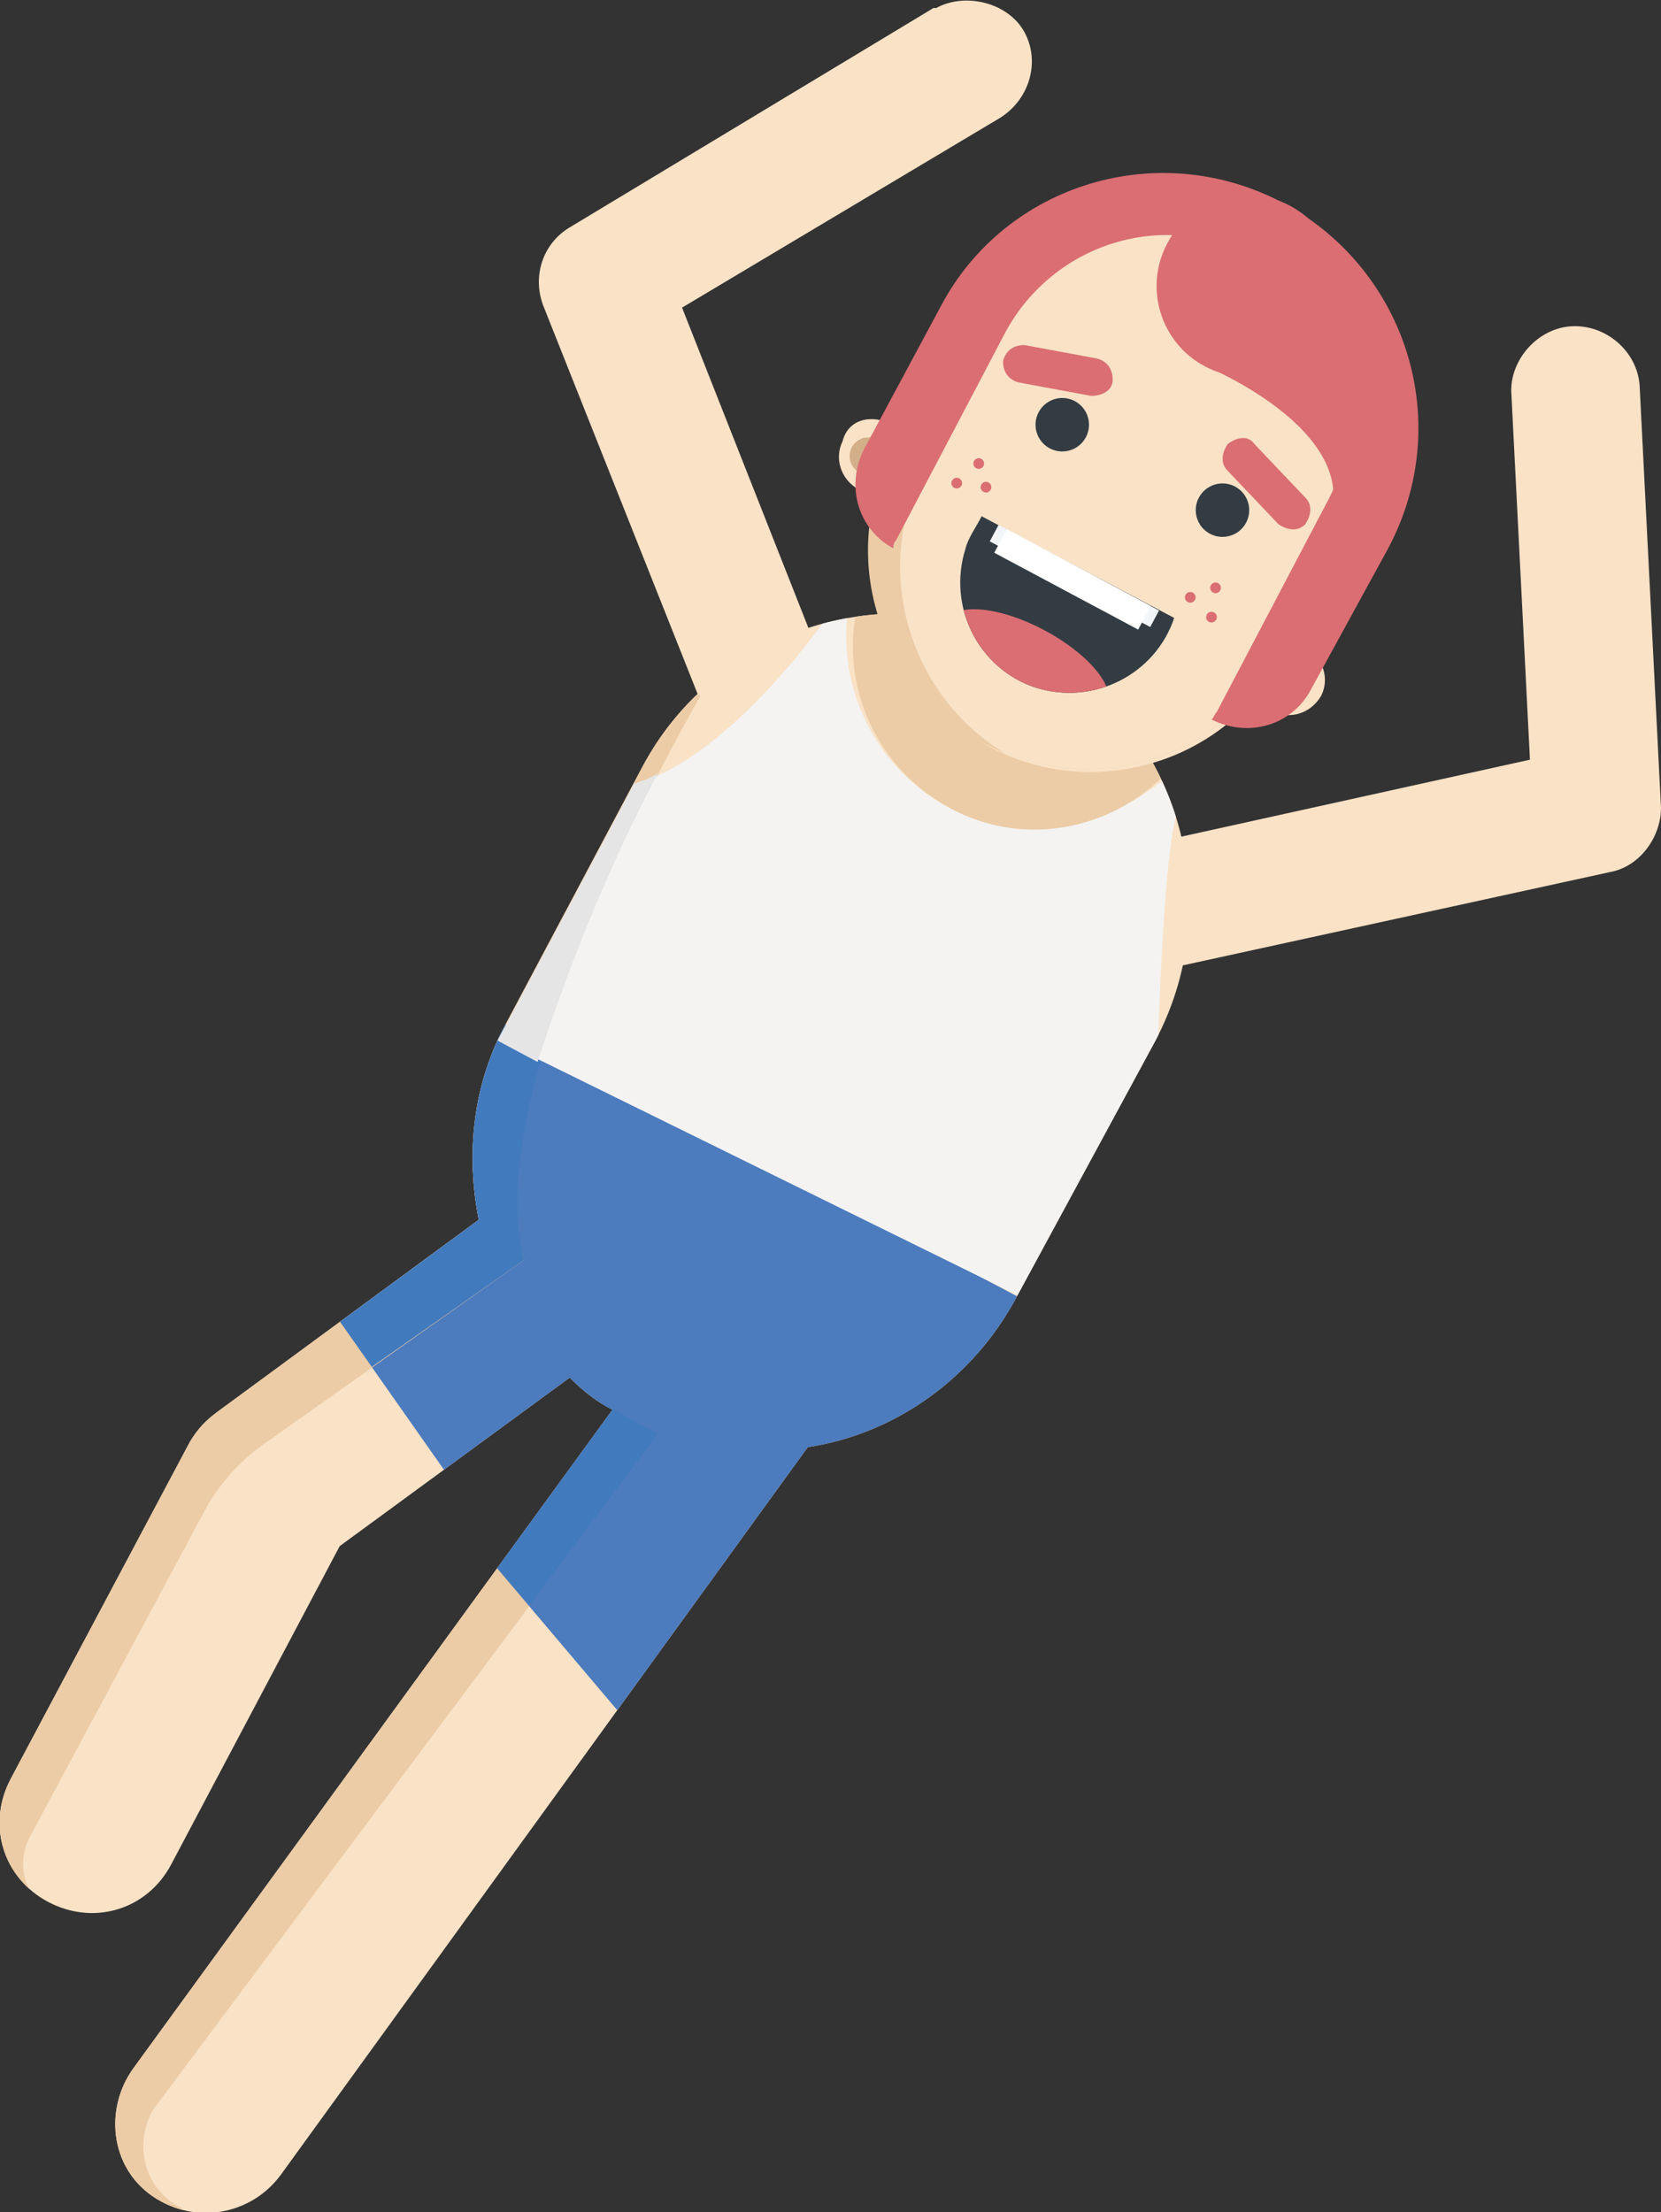 <svg xmlns="http://www.w3.org/2000/svg" xmlns:xlink="http://www.w3.org/1999/xlink" id="Layer_1" x="0" y="0" enable-background="new 0 0 62.1 82.7" version="1.1" viewBox="0 0 62.1 82.7" xml:space="preserve"><rect x="0" y="0" width="62.1" height="82.7" fill="#333333" stroke="none"/><path fill="#F9E2C6" d="M8.1,52.8l9.8-7.2c-0.5-2.5-0.2-5.1,1-7.3l5.1-9.6c2.8-5.3,9.4-7.3,14.7-4.5C44,27,46,33.6,43.2,38.9	l0,0L38,48.5c-1.6,3-4.5,5.1-7.8,5.6L10.5,81.3c-1.1,1.5-3.2,1.9-4.8,0.8S3.9,78.8,5,77.3l17.9-24.6c-0.6-0.3-1.1-0.7-1.6-1.2	l-8.6,6.3L6.4,69.7c-0.9,1.7-2.9,2.3-4.6,1.4c-1.7-0.9-2.3-2.9-1.4-4.6l0,0l6.7-12.6C7.4,53.4,7.7,53.1,8.1,52.8z"/><path fill="#F9E2C6" d="M29.1,29.5c1.3,0,2.4-1.1,2.4-2.4c0-0.3-0.1-0.6-0.2-0.9l-5.8-14.7l11.9-7.1c1.1-0.7,1.5-2.1,0.9-3.2	S36.1-0.3,35,0.3c0,0-0.1,0-0.1,0L21.3,8.5c-1,0.6-1.4,1.8-1,2.9L26.9,28C27.2,28.9,28.1,29.5,29.1,29.5z"/><path fill="#F9E2C6" d="M42.3,36.5c0.2,0,0.3,0,0.5-0.1l17.4-3.8c1.1-0.2,1.9-1.3,1.9-2.4l-0.8-15.8	c-0.1-1.3-1.3-2.3-2.6-2.2c-1.2,0.1-2.2,1.2-2.2,2.4l0.7,13.8l-15.4,3.4c-1.3,0.3-2.1,1.6-1.8,2.9C40.2,35.7,41.2,36.5,42.3,36.5	L42.3,36.5z"/><g><defs><path id="SVGID_1_" d="M8.1,52.8l9.8-7.2c-0.5-2.5-0.2-5.1,1-7.3l5.1-9.6c2.8-5.3,9.4-7.3,14.7-4.5C44,27,46,33.6,43.2,38.9l0,0 L38,48.5c-1.6,3-4.5,5.1-7.8,5.6L10.5,81.3c-1.1,1.5-3.2,1.9-4.8,0.8S3.9,78.8,5,77.3l17.9-24.6c-0.6-0.3-1.1-0.7-1.6-1.2 l-8.6,6.3L6.4,69.7c-0.9,1.7-2.9,2.3-4.6,1.4c-1.7-0.9-2.3-2.9-1.4-4.6l0,0l6.7-12.6C7.4,53.4,7.7,53.1,8.1,52.8z"/></defs><clipPath id="SVGID_2_"><use overflow="visible" xlink:href="#SVGID_1_"/></clipPath><g clip-path="url(#SVGID_2_)"><path fill="#ECCCA6" d="M22.2,52.3l2.4,1.3L5.7,78.9c-0.7,1.3-0.3,2.9,1,3.6c0,0,0.1,0,0.1,0.1C9.2,83.9-1.1,83-1.1,83 l4.5-8.4L22.2,52.3z"/><polygon fill="#4C7BBE" points="18.9 38.3 38.1 48.5 27.2 68.8 17.8 57.7 17.2 55.8 12 48.4"/><path fill="#ECCCA6" d="M26.2,26c0,0-8.6,14.7-6.6,21.1l-9.9,7c-0.8,0.6-1.4,1.3-1.9,2.1L1.1,68.7c-0.5,1-0.2,2.2,0.8,2.7 c0,0,0,0,0.1,0c1.8,1-8.5-1.4-8.5-1.4l16.9-31.8C10.4,38.3,25,25.4,26.2,26z"/><polygon fill="#427ABE" points="24.6 53.6 19.8 60 17.8 57.7 17.8 57.6 22.2 52.3"/><path fill="#427ABE" d="M20.4,39c-0.9,3-1.4,6-0.8,8.1l-5.7,4L12,48.4l6.9-10.1L20.4,39z"/><path fill="#F4F3F2" d="M30.9,23.1c0,0-3.5,5.1-7.1,6.2l-5.1,9.6l19.5,9.6l5.1-9.6c0,0,0.2-7.6,0.8-8.8v-1.5 c0,0-3.8,4.1-8.6,1.6c-2.7-1.4-4.2-4.4-3.8-7.4L30.9,23.1z"/><path fill="#E5E5E5" d="M18.6,38.9l5.1-9.6c0.3-0.1,0.6-0.2,0.9-0.4c-1.8,3.4-3.3,7.1-4.5,10.8L18.6,38.9z"/></g></g><g><defs><path id="SVGID_3_" d="M23.4,53L23.4,53c-5.3-2.8-7.3-9.4-4.5-14.7l5.1-9.6c2.8-5.3,9.4-7.3,14.7-4.5l0,0C44,27,46,33.6,43.2,38.9 l-5.1,9.6C35.2,53.8,28.7,55.8,23.4,53z"/></defs><clipPath id="SVGID_4_"><use overflow="visible" xlink:href="#SVGID_3_"/></clipPath><g clip-path="url(#SVGID_4_)"><path fill="#ECCCA6" d="M35.5,30.2L35.5,30.2c-3.3-1.8-4.6-5.9-2.8-9.2l2.6-4.8l0,0l12,6.4l0,0l-2.6,4.8 C42.9,30.7,38.8,32,35.5,30.2L35.5,30.2z"/></g></g><path fill="#F9E2C6" d="M33.2,15.8l0.6,0.3L36,12c2.2-3.9,7.1-5.4,11.1-3.2c3.9,2.1,5.3,7,3.3,10.9l-2.2,4.2l0.6,0.3	c0.7,0.4,0.9,1.2,0.6,1.8c-0.4,0.7-1.2,0.9-1.8,0.6c0,0,0,0,0,0l-0.8-0.4c-3,3.3-8.2,3.6-11.5,0.5c-2.2-2-3.1-5.1-2.4-8l-0.8-0.4	c-0.7-0.4-0.9-1.2-0.6-1.8C31.7,15.7,32.5,15.5,33.2,15.8C33.2,15.8,33.2,15.8,33.2,15.8L33.2,15.8z"/><ellipse cx="48.1" cy="25.3" fill="#D3AF89" rx=".7" ry=".7" transform="matrix(0.47 -0.882 0.882 0.47 3.106 55.864)"/><ellipse cx="47.7" cy="25.5" fill="#F9E2C6" rx=".3" ry=".3" transform="matrix(0.47 -0.882 0.882 0.47 2.741 55.54)"/><ellipse cx="32.5" cy="17" fill="#D3AF89" rx=".7" ry=".7" transform="matrix(0.47 -0.882 0.882 0.47 2.196 37.726)"/><ellipse cx="32.7" cy="17.5" fill="#F9E2C6" rx=".3" ry=".3" transform="matrix(0.47 -0.882 0.882 0.47 1.863 38.096)"/><path fill="#ECCCA6" d="M36.8,27.8L36.8,27.8c-4-2.1-5.5-7.1-3.4-11L36,12c2.1-4,7.1-5.5,11-3.4l0,0c4,2.1,5.5,7.1,3.4,11	l-2.6,4.8C45.7,28.4,40.8,29.9,36.8,27.8z"/><g><defs><path id="SVGID_5_" d="M36.8,27.8L36.8,27.8c-4-2.1-5.5-7.1-3.4-11L36,12c2.1-4,7.1-5.5,11-3.4l0,0c4,2.1,5.5,7.1,3.4,11l-2.6,4.8 C45.7,28.4,40.8,29.9,36.8,27.8z"/></defs><clipPath id="SVGID_6_"><use overflow="visible" xlink:href="#SVGID_5_"/></clipPath><g clip-path="url(#SVGID_6_)"><path fill="#F9E2C6" d="M38,28.4L38,28.4c-4-2.1-5.5-7.1-3.4-11l2.6-4.8c2.1-4,7.1-5.5,11-3.4l0,0c4,2.1,5.5,7.1,3.4,11 L49,25.1C46.9,29.1,42,30.6,38,28.4z"/></g></g><ellipse cx="39.7" cy="15.9" fill="#333C43" rx="1" ry="1" transform="matrix(0.47 -0.882 0.882 0.47 7.032 43.42)"/><ellipse cx="45.7" cy="19.1" fill="#333C43" rx="1" ry="1" transform="matrix(0.47 -0.882 0.882 0.47 7.38 50.402)"/><path fill="#DA6E73" d="M40.8,14.8l-2.7-0.5c-0.4-0.1-0.6-0.4-0.6-0.8l0,0c0.1-0.4,0.4-0.6,0.8-0.6l2.7,0.5	c0.4,0.1,0.6,0.4,0.6,0.8l0,0C41.6,14.6,41.2,14.8,40.8,14.8z"/><path fill="#DA6E73" d="M46.9,16.6l1.9,2c0.3,0.3,0.2,0.7,0,1l0,0c-0.3,0.3-0.7,0.2-1,0l-1.9-2c-0.3-0.3-0.2-0.7,0-1l0,0	C46.3,16.3,46.7,16.3,46.9,16.6z"/><path fill="#333C43" d="M43.9,23.1c-0.7,2.1-3,3.3-5.2,2.6c-2.1-0.7-3.3-3-2.6-5.2c0.1-0.4,0.4-0.8,0.6-1.2L43.9,23.1z"/><rect width=".7" height="6.8" x="39.8" y="18.1" fill="#F3F6F9" transform="matrix(0.471 -0.882 0.882 0.471 2.295 46.817)"/><rect width="1" height="6.1" x="39.6" y="18.6" fill="#FFF" transform="matrix(0.471 -0.882 0.882 0.471 2.116 46.83)"/><g><defs><path id="SVGID_7_" d="M43.9,23.1c-0.7,2.1-3,3.3-5.2,2.6c-2.1-0.7-3.3-3-2.6-5.2c0.1-0.4,0.4-0.8,0.6-1.2L43.9,23.1z"/></defs><clipPath id="SVGID_8_"><use overflow="visible" xlink:href="#SVGID_7_"/></clipPath><g clip-path="url(#SVGID_8_)"><ellipse cx="38.4" cy="24.8" fill="#DA6E73" rx="1.4" ry="3.4" transform="matrix(0.47 -0.882 0.882 0.47 -1.531 47.008)"/></g></g><ellipse cx="46.7" cy="10.7" fill="#DA6E73" rx="3.4" ry="3.4" transform="matrix(0.47 -0.882 0.882 0.47 15.254 46.855)"/><path fill="#DA6E73" d="M45.1,13.7c0,0,6.3,2.6,4.4,6.2l2.6-4.8l-2.6-3.7L45.1,13.7z"/><path fill="#DA6E73" d="M48,7.6c4.6,2.5,6.4,8.2,3.9,12.9L49,25.8c-0.7,1.3-2.3,1.8-3.7,1.1l0,0c0.1-0.1,0.1-0.2,0.2-0.3	l4.1-7.8c1.8-3.3,0.5-7.4-2.8-9.2c-3.3-1.8-7.4-0.5-9.2,2.8l-4.1,7.8c-0.1,0.1-0.1,0.2-0.1,0.3l0,0c-1.3-0.7-1.8-2.3-1.1-3.7	l2.9-5.4C37.6,6.9,43.3,5.1,48,7.6z"/><circle cx="36.2" cy="17.4" r="0" fill="#DA6E73"/><ellipse cx="36.6" cy="17.3" fill="#DA6E73" rx=".2" ry=".2" transform="matrix(0.47 -0.882 0.882 0.47 4.132 41.478)"/><ellipse cx="36.9" cy="18.2" fill="#DA6E73" rx=".2" ry=".2" transform="matrix(0.47 -0.882 0.882 0.47 3.468 42.204)"/><ellipse cx="35.8" cy="18" fill="#DA6E73" rx=".2" ry=".2" transform="matrix(0.47 -0.882 0.882 0.47 3.067 41.176)"/><ellipse cx="45.5" cy="22" fill="#DA6E73" rx=".2" ry=".2" transform="matrix(0.47 -0.882 0.882 0.47 4.657 51.766)"/><ellipse cx="44.5" cy="22.3" fill="#DA6E73" rx=".2" ry=".2" transform="matrix(0.47 -0.882 0.882 0.47 3.917 51.099)"/><ellipse cx="45.3" cy="23.1" fill="#DA6E73" rx=".2" ry=".2" transform="matrix(0.47 -0.882 0.882 0.47 3.629 52.168)"/><path fill="#F9E2C6" d="M22.8,52.7"/></svg>